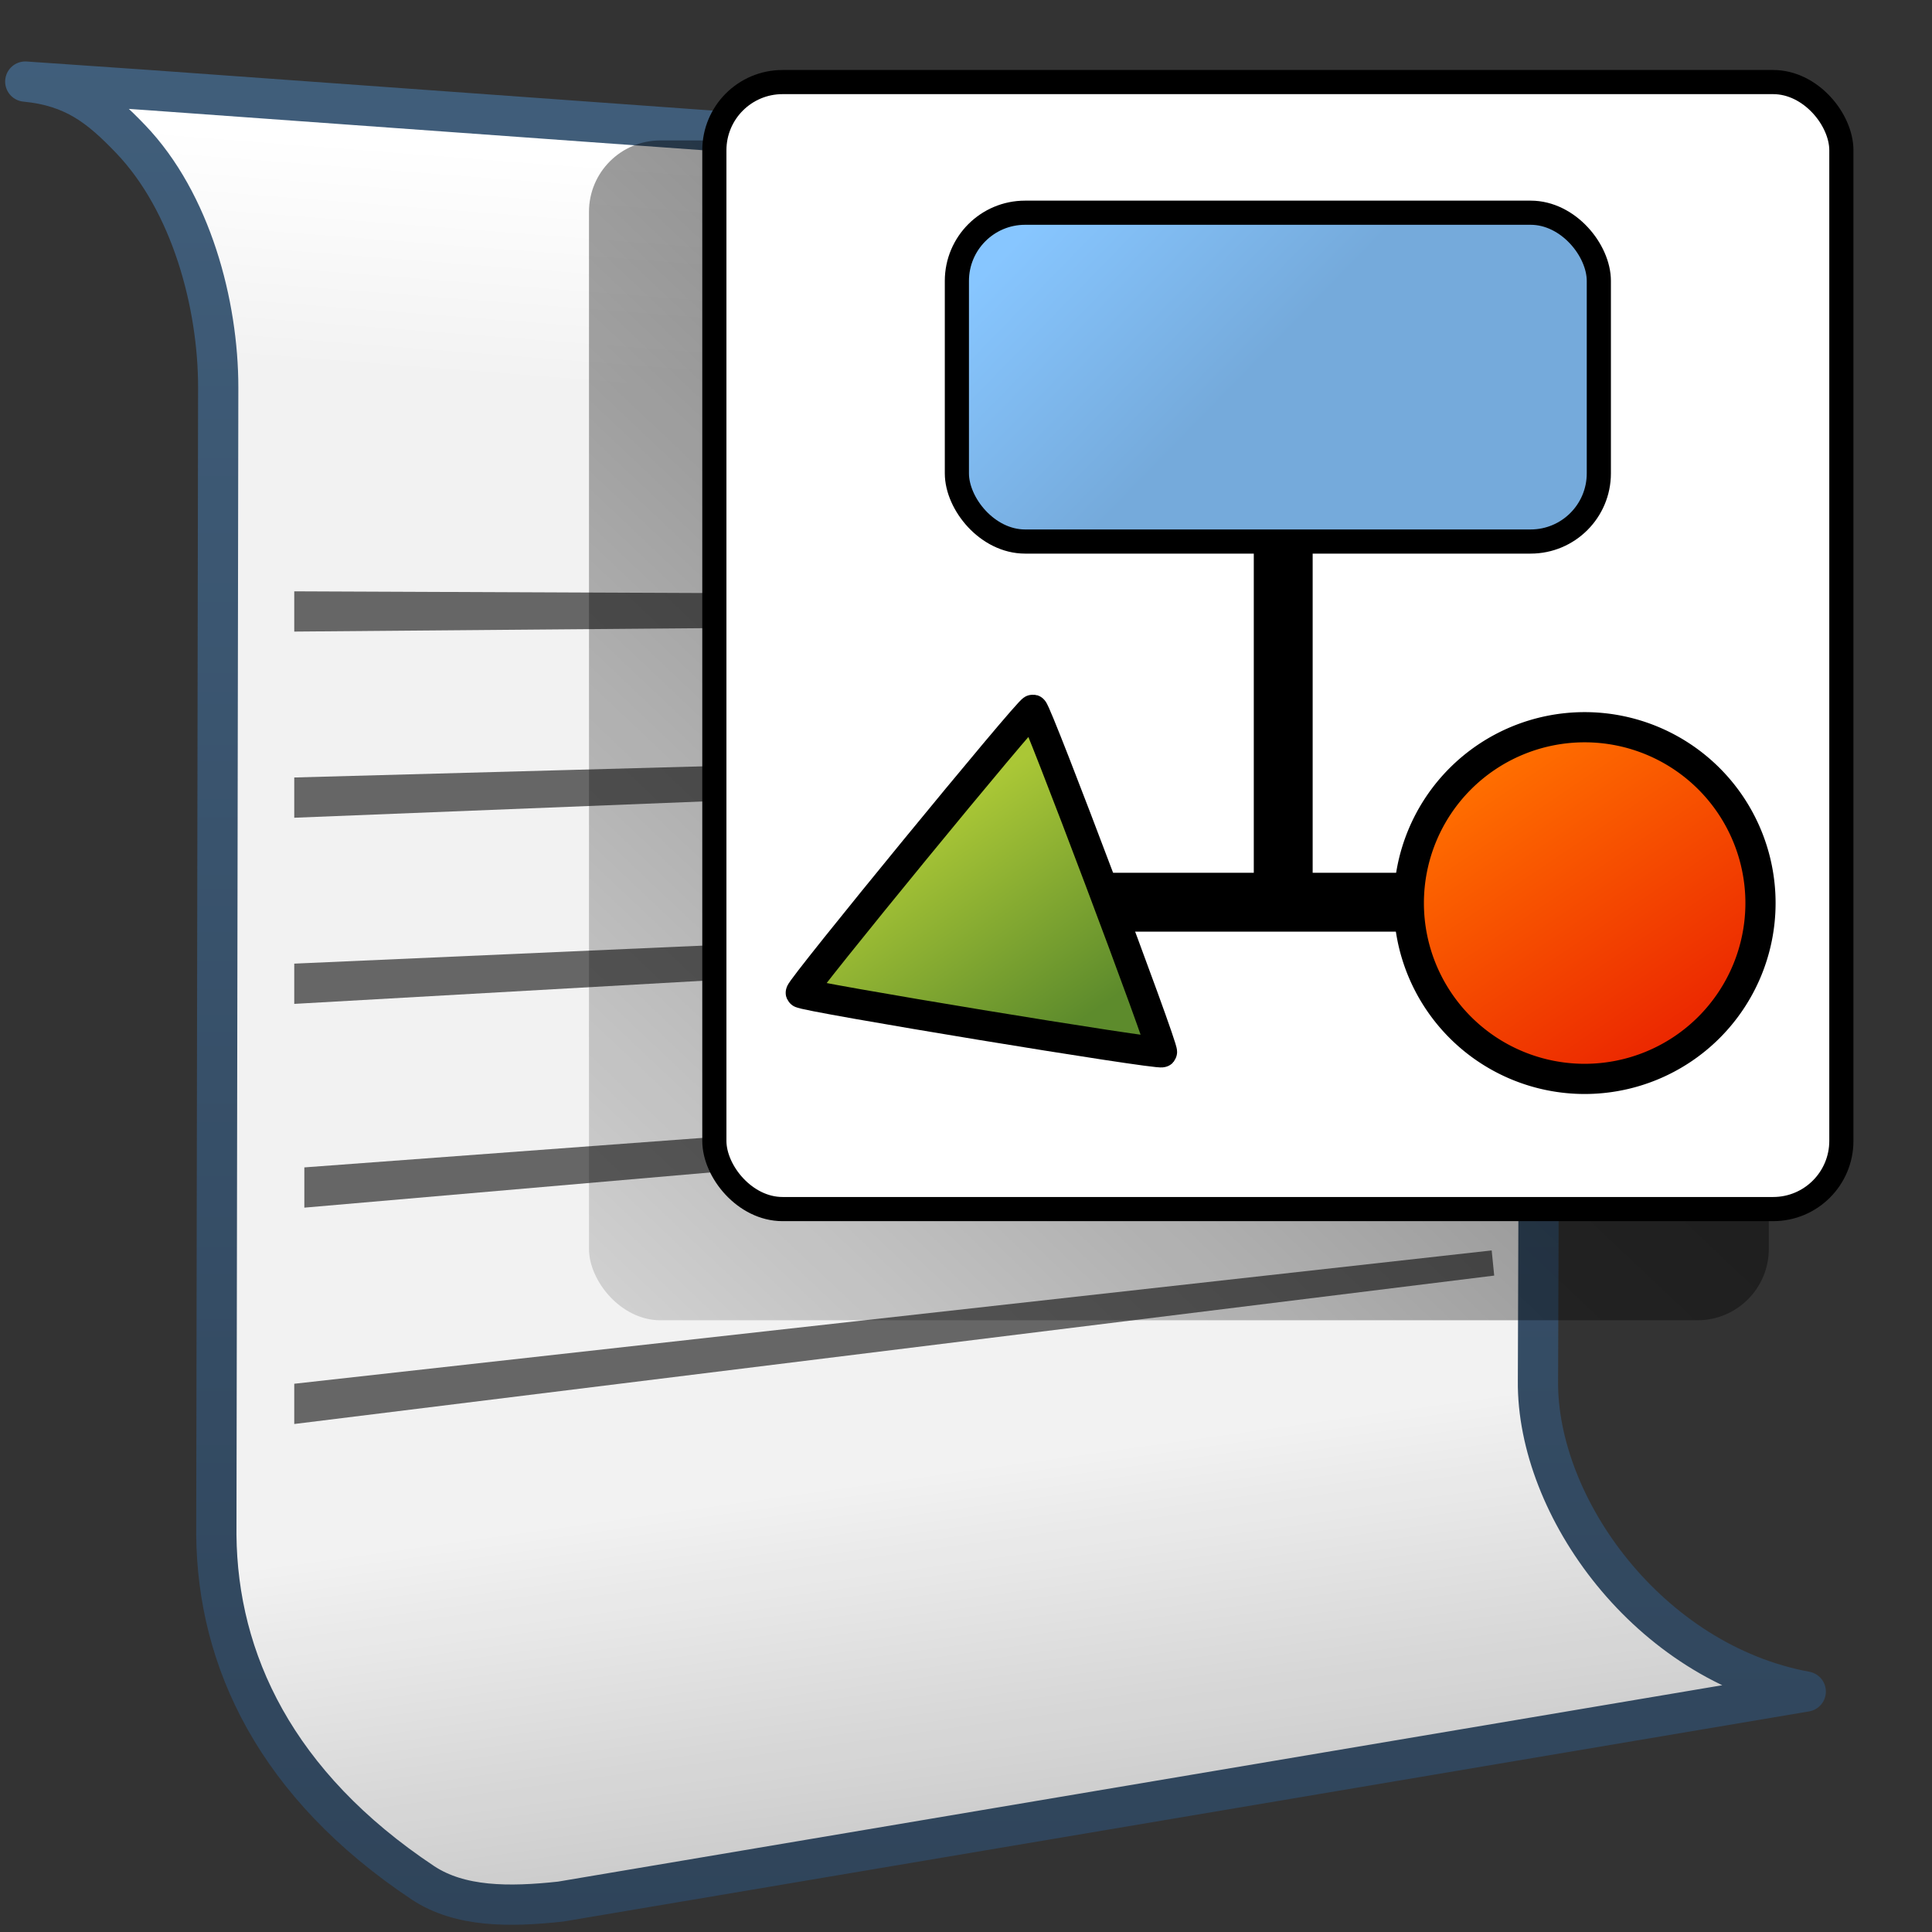 <?xml version="1.0" encoding="UTF-8" standalone="no"?>
<!-- Created with Inkscape (http://www.inkscape.org/) -->

<svg
   xmlns:dc="http://purl.org/dc/elements/1.1/"
   xmlns:cc="http://creativecommons.org/ns#"
   xmlns:rdf="http://www.w3.org/1999/02/22-rdf-syntax-ns#"
   xmlns:svg="http://www.w3.org/2000/svg"
   xmlns="http://www.w3.org/2000/svg"
   xmlns:xlink="http://www.w3.org/1999/xlink"
   xmlns:sodipodi="http://sodipodi.sourceforge.net/DTD/sodipodi-0.dtd"
   xmlns:inkscape="http://www.inkscape.org/namespaces/inkscape"
   version="1.0"
   width="128"
   height="128"
   id="svg2408"
   style="display:inline"
   inkscape:version="0.48.3.1 r9886"
   sodipodi:docname="x-dia-diagram.svg">
  <rect width="100%" height="100%" fill="#333333" stroke="none"/>
  <sodipodi:namedview
     pagecolor="#ffffff"
     bordercolor="#666666"
     borderopacity="1"
     objecttolerance="10"
     gridtolerance="10"
     guidetolerance="10"
     inkscape:pageopacity="0"
     inkscape:pageshadow="2"
     inkscape:window-width="1366"
     inkscape:window-height="721"
     id="namedview81"
     showgrid="false"
     inkscape:zoom="0.61458333"
     inkscape:cx="52.124523"
     inkscape:cy="67.756756"
     inkscape:window-x="0"
     inkscape:window-y="24"
     inkscape:window-maximized="1"
     inkscape:current-layer="svg2408" />
  <defs
     id="defs2410">
    <linearGradient
       id="linearGradient3909">
      <stop
         id="stop3911"
         style="stop-color:#ffffff;stop-opacity:1"
         offset="0" />
      <stop
         id="stop3913"
         style="stop-color:#ffffff;stop-opacity:0"
         offset="1" />
    </linearGradient>
    <linearGradient
       x1="45.448"
       y1="92.54"
       x2="45.448"
       y2="7.017"
       id="ButtonShadow"
       gradientUnits="userSpaceOnUse"
       gradientTransform="scale(1.006,0.994)">
      <stop
         id="stop3750"
         style="stop-color:#000000;stop-opacity:1"
         offset="0" />
      <stop
         id="stop3752"
         style="stop-color:#000000;stop-opacity:0.588"
         offset="1" />
    </linearGradient>
    <linearGradient
       id="linearGradient3700">
      <stop
         id="stop3702"
         style="stop-color:#e6e6e6;stop-opacity:1"
         offset="0" />
      <stop
         id="stop3704"
         style="stop-color:#f5f5f5;stop-opacity:1"
         offset="1" />
    </linearGradient>
    <linearGradient
       x1="48"
       y1="90"
       x2="48"
       y2="5.988"
       id="linearGradient3706"
       xlink:href="#linearGradient3700"
       gradientUnits="userSpaceOnUse" />
    <filter
       color-interpolation-filters="sRGB"
       id="filter3174">
      <feGaussianBlur
         id="feGaussianBlur3176"
         stdDeviation="1.71" />
    </filter>
    <linearGradient
       x1="45.448"
       y1="92.54"
       x2="45.448"
       y2="7.017"
       id="ButtonShadow-0"
       gradientUnits="userSpaceOnUse"
       gradientTransform="matrix(1.006,0,0,0.994,100,0)">
      <stop
         id="stop3750-8"
         style="stop-color:#000000;stop-opacity:1"
         offset="0" />
      <stop
         id="stop3752-5"
         style="stop-color:#000000;stop-opacity:0.588"
         offset="1" />
    </linearGradient>
    <linearGradient
       x1="32.251"
       y1="6.132"
       x2="32.251"
       y2="90.239"
       id="linearGradient3780"
       xlink:href="#ButtonShadow-0"
       gradientUnits="userSpaceOnUse"
       gradientTransform="matrix(1.024,0,0,1.012,-1.143,-98.071)" />
    <linearGradient
       x1="32.251"
       y1="6.132"
       x2="32.251"
       y2="90.239"
       id="linearGradient3772"
       xlink:href="#ButtonShadow-0"
       gradientUnits="userSpaceOnUse"
       gradientTransform="matrix(1.024,0,0,1.012,-1.143,-98.071)" />
    <linearGradient
       x1="32.251"
       y1="6.132"
       x2="32.251"
       y2="90.239"
       id="linearGradient3725"
       xlink:href="#ButtonShadow-0"
       gradientUnits="userSpaceOnUse"
       gradientTransform="matrix(1.024,0,0,1.012,-1.143,-98.071)" />
    <linearGradient
       x1="32.251"
       y1="6.132"
       x2="32.251"
       y2="90.239"
       id="linearGradient3721"
       xlink:href="#ButtonShadow-0"
       gradientUnits="userSpaceOnUse"
       gradientTransform="translate(0,-97)" />
    <linearGradient
       x1="32.251"
       y1="6.132"
       x2="32.251"
       y2="90.239"
       id="linearGradient3760"
       xlink:href="#ButtonShadow-0"
       gradientUnits="userSpaceOnUse"
       gradientTransform="matrix(1.024,0,0,1.012,-1.143,-98.071)" />
    <linearGradient
       id="linearGradient3737-1">
      <stop
         id="stop3739-9"
         style="stop-color:#ffffff;stop-opacity:1"
         offset="0" />
      <stop
         id="stop3741-3"
         style="stop-color:#ffffff;stop-opacity:0"
         offset="1" />
    </linearGradient>
    <radialGradient
       cx="48"
       cy="90.172"
       r="42"
       fx="48"
       fy="90.172"
       id="radialGradient2886"
       xlink:href="#linearGradient3737-0"
       gradientUnits="userSpaceOnUse"
       gradientTransform="matrix(1.157,0,0,0.996,-7.551,0.197)" />
    <linearGradient
       id="linearGradient3737-0">
      <stop
         id="stop3739-6"
         style="stop-color:#ffffff;stop-opacity:1"
         offset="0" />
      <stop
         id="stop3741-0"
         style="stop-color:#ffffff;stop-opacity:0"
         offset="1" />
    </linearGradient>
    <linearGradient
       x1="36.357"
       y1="6"
       x2="36.357"
       y2="63.893"
       id="linearGradient3923"
       xlink:href="#linearGradient3737-1"
       gradientUnits="userSpaceOnUse" />
    <linearGradient
       id="linearGradient3737-9">
      <stop
         id="stop3739-2"
         style="stop-color:#ffffff;stop-opacity:1"
         offset="0" />
      <stop
         id="stop3741-1"
         style="stop-color:#ffffff;stop-opacity:0"
         offset="1" />
    </linearGradient>
    <clipPath
       id="clipPath3613">
      <rect
         width="84"
         height="84"
         rx="6"
         ry="6"
         x="6"
         y="6"
         id="rect3615"
         style="fill:#ffffff;fill-opacity:1;fill-rule:nonzero;stroke:none" />
    </clipPath>
    <filter
       x="-0.192"
       y="-0.192"
       width="1.384"
       height="1.384"
       color-interpolation-filters="sRGB"
       id="filter3794">
      <feGaussianBlur
         id="feGaussianBlur3796"
         stdDeviation="5.28" />
    </filter>
    <linearGradient
       x1="48"
       y1="20.221"
       x2="48"
       y2="138.661"
       id="linearGradient2890"
       xlink:href="#linearGradient3737-9"
       gradientUnits="userSpaceOnUse" />
    <linearGradient
       x1="28"
       y1="60"
       x2="28"
       y2="67"
       id="linearGradient3915"
       xlink:href="#linearGradient3909"
       gradientUnits="userSpaceOnUse"
       gradientTransform="translate(2,0)" />
    <linearGradient
       x1="28"
       y1="60"
       x2="28"
       y2="67"
       id="linearGradient3919"
       xlink:href="#linearGradient3909"
       gradientUnits="userSpaceOnUse"
       gradientTransform="translate(38,0)" />
    <linearGradient
       x1="28"
       y1="60"
       x2="28"
       y2="67"
       id="linearGradient3924"
       xlink:href="#linearGradient3909"
       gradientUnits="userSpaceOnUse"
       gradientTransform="translate(20,-40)" />
    <linearGradient
       x1="28"
       y1="60"
       x2="28"
       y2="67"
       id="linearGradient3930"
       xlink:href="#linearGradient3909"
       gradientUnits="userSpaceOnUse"
       gradientTransform="translate(20,-20)" />
    <linearGradient
       inkscape:collect="always"
       xlink:href="#linearGradient8702"
       id="linearGradient49958"
       gradientUnits="userSpaceOnUse"
       gradientTransform="matrix(1.556,0,0,1.556,163.688,176.691)"
       x1="22.5"
       y1="-0"
       x2="22.5"
       y2="48.001" />
    <linearGradient
       id="linearGradient8702">
      <stop
         id="stop8704"
         offset="0"
         style="stop-color:#aac736;stop-opacity:1;" />
      <stop
         id="stop8706"
         offset="1"
         style="stop-color:#5d8b2c;stop-opacity:1;" />
    </linearGradient>
    <linearGradient
       inkscape:collect="always"
       xlink:href="#linearGradient5344"
       id="linearGradient49961"
       gradientUnits="userSpaceOnUse"
       gradientTransform="matrix(2.667,0,0,2.667,-1019.812,-1245.097)"
       x1="489.448"
       y1="504.777"
       x2="434.51"
       y2="572.777" />
    <linearGradient
       id="linearGradient5344">
      <stop
         style="stop-color:#000000;stop-opacity:1;"
         offset="0"
         id="stop5346" />
      <stop
         style="stop-color:#000000;stop-opacity:0;"
         offset="1"
         id="stop5348" />
    </linearGradient>
    <linearGradient
       inkscape:collect="always"
       xlink:href="#linearGradient9863"
       id="linearGradient49964"
       gradientUnits="userSpaceOnUse"
       gradientTransform="matrix(2.667,0,0,2.667,-2297.479,-925.368)"
       x1="927.935"
       y1="459.109"
       x2="927.935"
       y2="410.981" />
    <linearGradient
       id="linearGradient9863">
      <stop
         style="stop-color:#2f445a;stop-opacity:1;"
         offset="0"
         id="stop9865" />
      <stop
         style="stop-color:#415f7c;stop-opacity:1"
         offset="1"
         id="stop9867" />
    </linearGradient>
    <linearGradient
       inkscape:collect="always"
       xlink:href="#linearGradient5344"
       id="linearGradient49972"
       gradientUnits="userSpaceOnUse"
       gradientTransform="matrix(2.667,0,0,2.667,-1177.479,-1511.868)"
       x1="519.313"
       y1="723.67"
       x2="511.427"
       y2="667.208" />
    <linearGradient
       id="linearGradient24421">
      <stop
         style="stop-color:#000000;stop-opacity:1;"
         offset="0"
         id="stop24423" />
      <stop
         style="stop-color:#000000;stop-opacity:0;"
         offset="1"
         id="stop24425" />
    </linearGradient>
    <linearGradient
       inkscape:collect="always"
       xlink:href="#linearGradient5362"
       id="linearGradient49975"
       gradientUnits="userSpaceOnUse"
       gradientTransform="matrix(2.667,0,0,2.667,-1177.479,-1511.868)"
       x1="504.92"
       y1="635.446"
       x2="504.482"
       y2="641.102" />
    <linearGradient
       id="linearGradient5362">
      <stop
         style="stop-color:#ffffff;stop-opacity:1;"
         offset="0"
         id="stop5364" />
      <stop
         style="stop-color:#ffffff;stop-opacity:0;"
         offset="1"
         id="stop5366" />
    </linearGradient>
    <linearGradient
       inkscape:collect="always"
       xlink:href="#linearGradient2481"
       id="linearGradient49981"
       gradientUnits="userSpaceOnUse"
       gradientTransform="matrix(1.556,0,0,1.556,3.688,176.691)"
       x1="22.5"
       y1="-0"
       x2="22.5"
       y2="48.001" />
    <linearGradient
       id="linearGradient2481">
      <stop
         id="stop2483"
         offset="0"
         style="stop-color:#87c6ff;stop-opacity:1;" />
      <stop
         style="stop-color:#75aadb;stop-opacity:1;"
         offset="0.5"
         id="stop3944" />
      <stop
         id="stop2485"
         offset="1"
         style="stop-color:#75aadb;stop-opacity:1;" />
    </linearGradient>
    <linearGradient
       inkscape:collect="always"
       xlink:href="#linearGradient5344"
       id="linearGradient49984"
       gradientUnits="userSpaceOnUse"
       gradientTransform="matrix(2.667,0,0,2.667,-1179.812,-1245.097)"
       x1="490.448"
       y1="513.527"
       x2="434.51"
       y2="572.777" />
    <linearGradient
       id="linearGradient24437">
      <stop
         style="stop-color:#000000;stop-opacity:1;"
         offset="0"
         id="stop24439" />
      <stop
         style="stop-color:#000000;stop-opacity:0;"
         offset="1"
         id="stop24441" />
    </linearGradient>
    <linearGradient
       inkscape:collect="always"
       xlink:href="#linearGradient9863"
       id="linearGradient49987"
       gradientUnits="userSpaceOnUse"
       gradientTransform="matrix(2.667,0,0,2.667,-2457.479,-925.368)"
       x1="927.935"
       y1="459.109"
       x2="927.935"
       y2="410.981" />
    <linearGradient
       id="linearGradient24444">
      <stop
         style="stop-color:#2f445a;stop-opacity:1;"
         offset="0"
         id="stop24446" />
      <stop
         style="stop-color:#415f7c;stop-opacity:1"
         offset="1"
         id="stop24448" />
    </linearGradient>
    <linearGradient
       inkscape:collect="always"
       xlink:href="#linearGradient5344"
       id="linearGradient49995"
       gradientUnits="userSpaceOnUse"
       gradientTransform="matrix(2.667,0,0,2.667,-1337.479,-1511.868)"
       x1="519.313"
       y1="723.67"
       x2="511.427"
       y2="667.208" />
    <linearGradient
       id="linearGradient24451">
      <stop
         style="stop-color:#000000;stop-opacity:1;"
         offset="0"
         id="stop24453" />
      <stop
         style="stop-color:#000000;stop-opacity:0;"
         offset="1"
         id="stop24455" />
    </linearGradient>
    <linearGradient
       inkscape:collect="always"
       xlink:href="#linearGradient5362"
       id="linearGradient49998"
       gradientUnits="userSpaceOnUse"
       gradientTransform="matrix(2.667,0,0,2.667,-1337.479,-1511.868)"
       x1="504.92"
       y1="635.446"
       x2="504.482"
       y2="641.102" />
    <linearGradient
       id="linearGradient24458">
      <stop
         style="stop-color:#ffffff;stop-opacity:1;"
         offset="0"
         id="stop24460" />
      <stop
         style="stop-color:#ffffff;stop-opacity:0;"
         offset="1"
         id="stop24462" />
    </linearGradient>
    <linearGradient
       inkscape:collect="always"
       xlink:href="#linearGradient12336"
       id="linearGradient55276"
       gradientUnits="userSpaceOnUse"
       gradientTransform="matrix(1.556,0,0,1.556,323.688,176.691)"
       x1="22.5"
       y1="-0"
       x2="22.5"
       y2="48.001" />
    <linearGradient
       id="linearGradient12336">
      <stop
         id="stop12338"
         offset="0"
         style="stop-color:#ff6e00;stop-opacity:1;" />
      <stop
         id="stop12340"
         offset="1"
         style="stop-color:#eb2600;stop-opacity:1;" />
    </linearGradient>
    <linearGradient
       inkscape:collect="always"
       xlink:href="#linearGradient5344"
       id="linearGradient55279"
       gradientUnits="userSpaceOnUse"
       gradientTransform="matrix(2.667,0,0,2.667,-859.812,-1245.097)"
       x1="486.448"
       y1="512.277"
       x2="434.51"
       y2="572.777" />
    <linearGradient
       id="linearGradient24469">
      <stop
         style="stop-color:#000000;stop-opacity:1;"
         offset="0"
         id="stop24471" />
      <stop
         style="stop-color:#000000;stop-opacity:0;"
         offset="1"
         id="stop24473" />
    </linearGradient>
    <linearGradient
       inkscape:collect="always"
       xlink:href="#linearGradient9863"
       id="linearGradient55282"
       gradientUnits="userSpaceOnUse"
       gradientTransform="matrix(2.667,0,0,2.667,-2137.479,-925.368)"
       x1="927.935"
       y1="459.109"
       x2="927.935"
       y2="410.981" />
    <linearGradient
       id="linearGradient24476">
      <stop
         style="stop-color:#2f445a;stop-opacity:1;"
         offset="0"
         id="stop24478" />
      <stop
         style="stop-color:#415f7c;stop-opacity:1"
         offset="1"
         id="stop24480" />
    </linearGradient>
    <linearGradient
       inkscape:collect="always"
       xlink:href="#linearGradient5344"
       id="linearGradient55290"
       gradientUnits="userSpaceOnUse"
       gradientTransform="matrix(2.667,0,0,2.667,-1017.479,-1511.868)"
       x1="519.313"
       y1="723.67"
       x2="511.427"
       y2="667.208" />
    <linearGradient
       id="linearGradient24483">
      <stop
         style="stop-color:#000000;stop-opacity:1;"
         offset="0"
         id="stop24485" />
      <stop
         style="stop-color:#000000;stop-opacity:0;"
         offset="1"
         id="stop24487" />
    </linearGradient>
    <linearGradient
       inkscape:collect="always"
       xlink:href="#linearGradient5362"
       id="linearGradient55293"
       gradientUnits="userSpaceOnUse"
       gradientTransform="matrix(2.667,0,0,2.667,-1017.479,-1511.868)"
       x1="504.92"
       y1="635.446"
       x2="504.482"
       y2="641.102" />
    <linearGradient
       id="linearGradient24490">
      <stop
         style="stop-color:#ffffff;stop-opacity:1;"
         offset="0"
         id="stop24492" />
      <stop
         style="stop-color:#ffffff;stop-opacity:0;"
         offset="1"
         id="stop24494" />
    </linearGradient>
    <linearGradient
       inkscape:collect="always"
       xlink:href="#linearGradient5362"
       id="linearGradient24766"
       gradientUnits="userSpaceOnUse"
       gradientTransform="matrix(2.667,0,0,2.667,-1293.838,-1683.122)"
       x1="504.92"
       y1="635.446"
       x2="504.482"
       y2="641.102" />
    <linearGradient
       inkscape:collect="always"
       xlink:href="#linearGradient5344"
       id="linearGradient24768"
       gradientUnits="userSpaceOnUse"
       gradientTransform="matrix(2.667,0,0,2.667,-1293.838,-1683.122)"
       x1="519.313"
       y1="723.67"
       x2="511.427"
       y2="667.208" />
    <linearGradient
       inkscape:collect="always"
       xlink:href="#linearGradient9863"
       id="linearGradient24770"
       gradientUnits="userSpaceOnUse"
       gradientTransform="matrix(2.667,0,0,2.667,-2413.838,-1096.622)"
       x1="927.935"
       y1="459.109"
       x2="927.935"
       y2="410.981" />
    <linearGradient
       inkscape:collect="always"
       xlink:href="#linearGradient5344"
       id="linearGradient24772"
       gradientUnits="userSpaceOnUse"
       gradientTransform="matrix(2.667,0,0,2.667,-1136.172,-1416.351)"
       x1="490.448"
       y1="513.527"
       x2="434.51"
       y2="572.777" />
    <linearGradient
       inkscape:collect="always"
       xlink:href="#linearGradient2481"
       id="linearGradient24774"
       gradientUnits="userSpaceOnUse"
       gradientTransform="matrix(1.556,0,0,1.556,47.328,5.437)"
       x1="22.5"
       y1="-0"
       x2="22.5"
       y2="48.001" />
    <linearGradient
       inkscape:collect="always"
       xlink:href="#linearGradient2481"
       id="linearGradient24778"
       x1="62.799"
       y1="6.567"
       x2="87.405"
       y2="30.567"
       gradientUnits="userSpaceOnUse"
       gradientTransform="translate(11.186,2.554)" />
    <linearGradient
       inkscape:collect="always"
       xlink:href="#linearGradient8702"
       id="linearGradient24782"
       gradientUnits="userSpaceOnUse"
       gradientTransform="translate(-6.508,34.576)"
       x1="62.799"
       y1="6.567"
       x2="87.405"
       y2="30.567" />
    <linearGradient
       inkscape:collect="always"
       xlink:href="#linearGradient12336"
       id="linearGradient24786"
       gradientUnits="userSpaceOnUse"
       gradientTransform="translate(32.542,34.576)"
       x1="62.799"
       y1="6.567"
       x2="87.405"
       y2="30.567" />
    <linearGradient
       inkscape:collect="always"
       xlink:href="#linearGradient8702"
       id="linearGradient24792"
       gradientUnits="userSpaceOnUse"
       gradientTransform="translate(-6.508,34.576)"
       x1="62.799"
       y1="6.567"
       x2="87.405"
       y2="30.567" />
    <linearGradient
       inkscape:collect="always"
       xlink:href="#linearGradient12336"
       id="linearGradient24794"
       gradientUnits="userSpaceOnUse"
       gradientTransform="translate(32.542,34.576)"
       x1="62.799"
       y1="6.567"
       x2="87.405"
       y2="30.567" />
    <linearGradient
       inkscape:collect="always"
       xlink:href="#linearGradient12336"
       id="linearGradient24797"
       gradientUnits="userSpaceOnUse"
       gradientTransform="matrix(1.199,0,0,1.204,17.787,29.622)"
       x1="62.799"
       y1="6.567"
       x2="87.405"
       y2="30.567" />
    <linearGradient
       inkscape:collect="always"
       xlink:href="#linearGradient8702"
       id="linearGradient24800"
       gradientUnits="userSpaceOnUse"
       gradientTransform="matrix(1.199,0,0,1.204,-24.229,29.622)"
       x1="62.799"
       y1="6.567"
       x2="87.405"
       y2="30.567" />
    <linearGradient
       inkscape:collect="always"
       xlink:href="#linearGradient8702"
       id="linearGradient24806"
       gradientUnits="userSpaceOnUse"
       gradientTransform="matrix(1.199,0,0,1.204,-24.229,29.622)"
       x1="62.799"
       y1="6.567"
       x2="87.405"
       y2="30.567" />
    <linearGradient
       inkscape:collect="always"
       xlink:href="#linearGradient12336"
       id="linearGradient24808"
       gradientUnits="userSpaceOnUse"
       gradientTransform="matrix(1.199,0,0,1.204,17.787,29.622)"
       x1="62.799"
       y1="6.567"
       x2="87.405"
       y2="30.567" />
    <linearGradient
       inkscape:collect="always"
       xlink:href="#linearGradient12336"
       id="linearGradient24811"
       gradientUnits="userSpaceOnUse"
       gradientTransform="matrix(1.199,0,0,1.204,20.075,29.478)"
       x1="62.799"
       y1="6.567"
       x2="87.405"
       y2="30.567" />
    <linearGradient
       inkscape:collect="always"
       xlink:href="#linearGradient8702"
       id="linearGradient24814"
       gradientUnits="userSpaceOnUse"
       gradientTransform="matrix(1.199,0,0,1.204,-22.229,29.622)"
       x1="62.799"
       y1="6.567"
       x2="87.405"
       y2="30.567" />
    <linearGradient
       inkscape:collect="always"
       xlink:href="#linearGradient8702"
       id="linearGradient25590"
       x1="55.649"
       y1="49.023"
       x2="65.044"
       y2="62.541"
       gradientUnits="userSpaceOnUse" />
    <linearGradient
       inkscape:collect="always"
       xlink:href="#linearGradient12336"
       id="linearGradient25594"
       x1="97.084"
       y1="47.174"
       x2="109.295"
       y2="65.295"
       gradientUnits="userSpaceOnUse" />
  </defs>
  <g
     id="layer2"
     style="display:none"
     transform="translate(0,32)">
    <rect
       width="86"
       height="85"
       rx="6"
       ry="6"
       x="5"
       y="7"
       id="rect3745"
       style="opacity:0.9;fill:url(#ButtonShadow);fill-opacity:1;fill-rule:nonzero;stroke:none;filter:url(#filter3174)" />
  </g>
  <path
     style="fill:#f2f2f2;fill-rule:evenodd;stroke:none;display:inline"
     d="M 0.791,5.483 C 10.397,6.406 14.464,17.544 14.457,25.849 l -0.124,76.002 c 0.082,9.327 4.949,18.6 17.545,25.363 L 119.634,112.237 C 109.24,110.321 101.809,100.022 101.893,91.65 l 0.209,-62.832 c 0.091,-8.098 -5.222,-16.245 -15.087,-17.12 L 0.791,5.483 z"
     id="path24742"
     sodipodi:nodetypes="ccccccccc"
     inkscape:export-filename="/home/dafeba/DCV/tallerD/bocetos/docs.png"
     inkscape:export-xdpi="57.964222"
     inkscape:export-ydpi="57.964222"
     inkscape:connector-curvature="0" />
  <path
     sodipodi:nodetypes="ccccc"
     id="path24744"
     d="M 0.791,5.483 C 10.397,6.406 14.464,17.544 14.457,25.849 l 87.646,2.97 c 0.091,-8.098 -5.222,-16.245 -15.087,-17.12 L 0.791,5.483 z"
     style="fill:url(#linearGradient24766);fill-rule:evenodd;stroke:none;display:inline"
     inkscape:export-filename="/home/dafeba/DCV/tallerD/bocetos/docs.png"
     inkscape:export-xdpi="57.964222"
     inkscape:export-ydpi="57.964222"
     inkscape:connector-curvature="0" />
  <path
     sodipodi:nodetypes="ccccc"
     id="path24746"
     d="m 14.333,101.851 c 0.082,9.327 4.949,18.6 17.545,25.363 L 119.634,112.237 C 109.24,110.321 101.809,100.022 101.893,91.65 L 14.333,101.851 z"
     style="fill:url(#linearGradient24768);fill-rule:evenodd;stroke:none;display:inline"
     inkscape:export-filename="/home/dafeba/DCV/tallerD/bocetos/docs.png"
     inkscape:export-xdpi="57.964222"
     inkscape:export-ydpi="57.964222"
     inkscape:connector-curvature="0" />
  <path
     style="fill:#666666;fill-rule:evenodd;stroke:none;display:inline"
     d="m 19.495,39.177 79.333,0.333 0.167,1.667 -79.5,0.667 0,-2.667 z"
     id="path24748"
     sodipodi:nodetypes="ccccc"
     inkscape:export-filename="/home/dafeba/DCV/tallerD/bocetos/docs.png"
     inkscape:export-xdpi="57.964222"
     inkscape:export-ydpi="57.964222"
     inkscape:connector-curvature="0" />
  <path
     sodipodi:nodetypes="ccccc"
     id="path24750"
     d="m 19.495,51.51 79.333,-2.167 0.167,1.667 -79.5,3.167 0,-2.667 z"
     style="fill:#666666;fill-rule:evenodd;stroke:none;display:inline"
     inkscape:export-filename="/home/dafeba/DCV/tallerD/bocetos/docs.png"
     inkscape:export-xdpi="57.964222"
     inkscape:export-ydpi="57.964222"
     inkscape:connector-curvature="0" />
  <path
     style="fill:#666666;fill-rule:evenodd;stroke:none;display:inline"
     d="m 19.495,63.843 79.333,-3.5 0.167,1.667 -79.5,4.5 0,-2.667 z"
     id="path24752"
     sodipodi:nodetypes="ccccc"
     inkscape:export-filename="/home/dafeba/DCV/tallerD/bocetos/docs.png"
     inkscape:export-xdpi="57.964222"
     inkscape:export-ydpi="57.964222"
     inkscape:connector-curvature="0" />
  <path
     sodipodi:nodetypes="ccccc"
     id="path24754"
     d="m 20.162,77.343 78.667,-5.833 0.167,1.667 -78.833,6.833 0,-2.667 z"
     style="fill:#666666;fill-rule:evenodd;stroke:none;display:inline"
     inkscape:export-filename="/home/dafeba/DCV/tallerD/bocetos/docs.png"
     inkscape:export-xdpi="57.964222"
     inkscape:export-ydpi="57.964222"
     inkscape:connector-curvature="0" />
  <path
     style="fill:#666666;fill-rule:evenodd;stroke:none;display:inline"
     d="m 19.495,91.677 79.333,-8.833 0.167,1.667 -79.5,9.833 0,-2.667 z"
     id="path24756"
     sodipodi:nodetypes="ccccc"
     inkscape:export-filename="/home/dafeba/DCV/tallerD/bocetos/docs.png"
     inkscape:export-xdpi="57.964222"
     inkscape:export-ydpi="57.964222"
     inkscape:connector-curvature="0" />
  <path
     sodipodi:nodetypes="cscccccccccc"
     id="path24758"
     d="m 1.675,5.405 c 3.225,0.31 4.942,1.683 6.974,3.802 C 12.669,13.399 14.462,20.166 14.457,25.682 L 14.333,101.684 c 0.074,8.309 3.944,16.576 13.695,23.063 2.44,1.61 5.686,1.61 9.117,1.238 l 82.49,-13.915 c -10.394,-1.917 -17.825,-12.215 -17.741,-20.587 l 0.209,-62.832 c 0.091,-8.098 -5.222,-16.245 -15.087,-17.12 L 9.831,5.968 l -8.156,-0.563 z"
     style="fill:none;stroke:url(#linearGradient24770);stroke-width:2.667;stroke-linecap:round;stroke-linejoin:round;stroke-miterlimit:4;stroke-opacity:1;stroke-dasharray:none;display:inline"
     inkscape:export-filename="/home/dafeba/DCV/tallerD/bocetos/docs.png"
     inkscape:export-xdpi="57.964222"
     inkscape:export-ydpi="57.964222"
     inkscape:connector-curvature="0" />
  <rect
     style="fill:url(#linearGradient24772);fill-opacity:1;stroke:none;display:inline"
     id="rect24760"
     width="78.167"
     height="78.167"
     x="39.022"
     y="9.304"
     rx="4.729"
     ry="4.729"
     inkscape:export-filename="/home/dafeba/DCV/tallerD/bocetos/docs.png"
     inkscape:export-xdpi="57.964222"
     inkscape:export-ydpi="57.964222" />
  <rect
     style="fill:#ffffff;fill-opacity:1;stroke:#000000;stroke-width:1.6;stroke-miterlimit:4;stroke-dasharray:none;display:inline"
     id="rect24762"
     width="74.667"
     height="74.667"
     x="47.328"
     y="5.437"
     rx="4.518"
     ry="4.518"
     inkscape:export-filename="/home/dafeba/DCV/tallerD/bocetos/docs.png"
     inkscape:export-xdpi="57.964222"
     inkscape:export-ydpi="57.964222" />
  <rect
     inkscape:export-ydpi="57.964222"
     inkscape:export-xdpi="57.964222"
     inkscape:export-filename="/home/dafeba/DCV/tallerD/bocetos/docs.png"
     ry="4.518"
     rx="4.518"
     y="14.093"
     x="63.396"
     height="21.785"
     width="42.531"
     id="rect24776"
     style="fill:url(#linearGradient24778);fill-opacity:1;stroke:#000000;stroke-width:1.6;stroke-miterlimit:4;stroke-dasharray:none;display:inline" />
  <path
     style="fill:#000000;stroke:#000000;stroke-width:3.9;stroke-linecap:butt;stroke-linejoin:miter;stroke-miterlimit:4;stroke-opacity:1;stroke-dasharray:none"
     d="m 71.981,59.774 28.516,0"
     id="path24816"
     inkscape:connector-curvature="0"
     sodipodi:nodetypes="cc" />
  <path
     inkscape:connector-curvature="0"
     id="path25586"
     d="m 85.017,35.876 0,23.898"
     style="fill:#000000;stroke:#000000;stroke-width:3.9;stroke-linecap:butt;stroke-linejoin:miter;stroke-miterlimit:4;stroke-opacity:1;stroke-dasharray:none"
     sodipodi:nodetypes="cc" />
  <path
     sodipodi:type="star"
     style="fill:url(#linearGradient25590);fill-opacity:1;stroke:#000000;stroke-width:2;stroke-linecap:round;stroke-linejoin:round;stroke-miterlimit:4;stroke-opacity:1;stroke-dasharray:none;stroke-dashoffset:0"
     id="path25588"
     sodipodi:sides="3"
     sodipodi:cx="59.540787"
     sodipodi:cy="55.8032"
     sodipodi:r1="14.002292"
     sodipodi:r2="7.2626204"
     sodipodi:arg1="0.68669222"
     sodipodi:arg2="1.7338898"
     inkscape:flatsided="true"
     inkscape:rounded="0.010368286"
     inkscape:randomized="0"
     d="m 70.369,64.68 c -0.159,0.194 -23.842,-3.703 -23.931,-3.938 -0.089,-0.235 15.128,-18.797 15.376,-18.756 0.248,0.041 8.714,22.499 8.555,22.694 z"
     inkscape:transform-center-x="-0.2535312"
     inkscape:transform-center-y="0.2535312"
     transform="translate(6.616,5.034)" />
  <path
     sodipodi:type="arc"
     style="fill:url(#linearGradient25594);fill-opacity:1;stroke:#000000;stroke-width:2;stroke-linecap:round;stroke-linejoin:round;stroke-miterlimit:4;stroke-opacity:1;stroke-dasharray:none;stroke-dashoffset:0"
     id="path25592"
     sodipodi:cx="100.81665"
     sodipodi:cy="57.529018"
     sodipodi:rx="11.649284"
     sodipodi:ry="11.649284"
     d="m 112.466,57.529 a 11.649,11.649 0 1 1 -23.299,0 11.649,11.649 0 1 1 23.299,0 z"
     transform="translate(4.171,2.301)" />
</svg>
